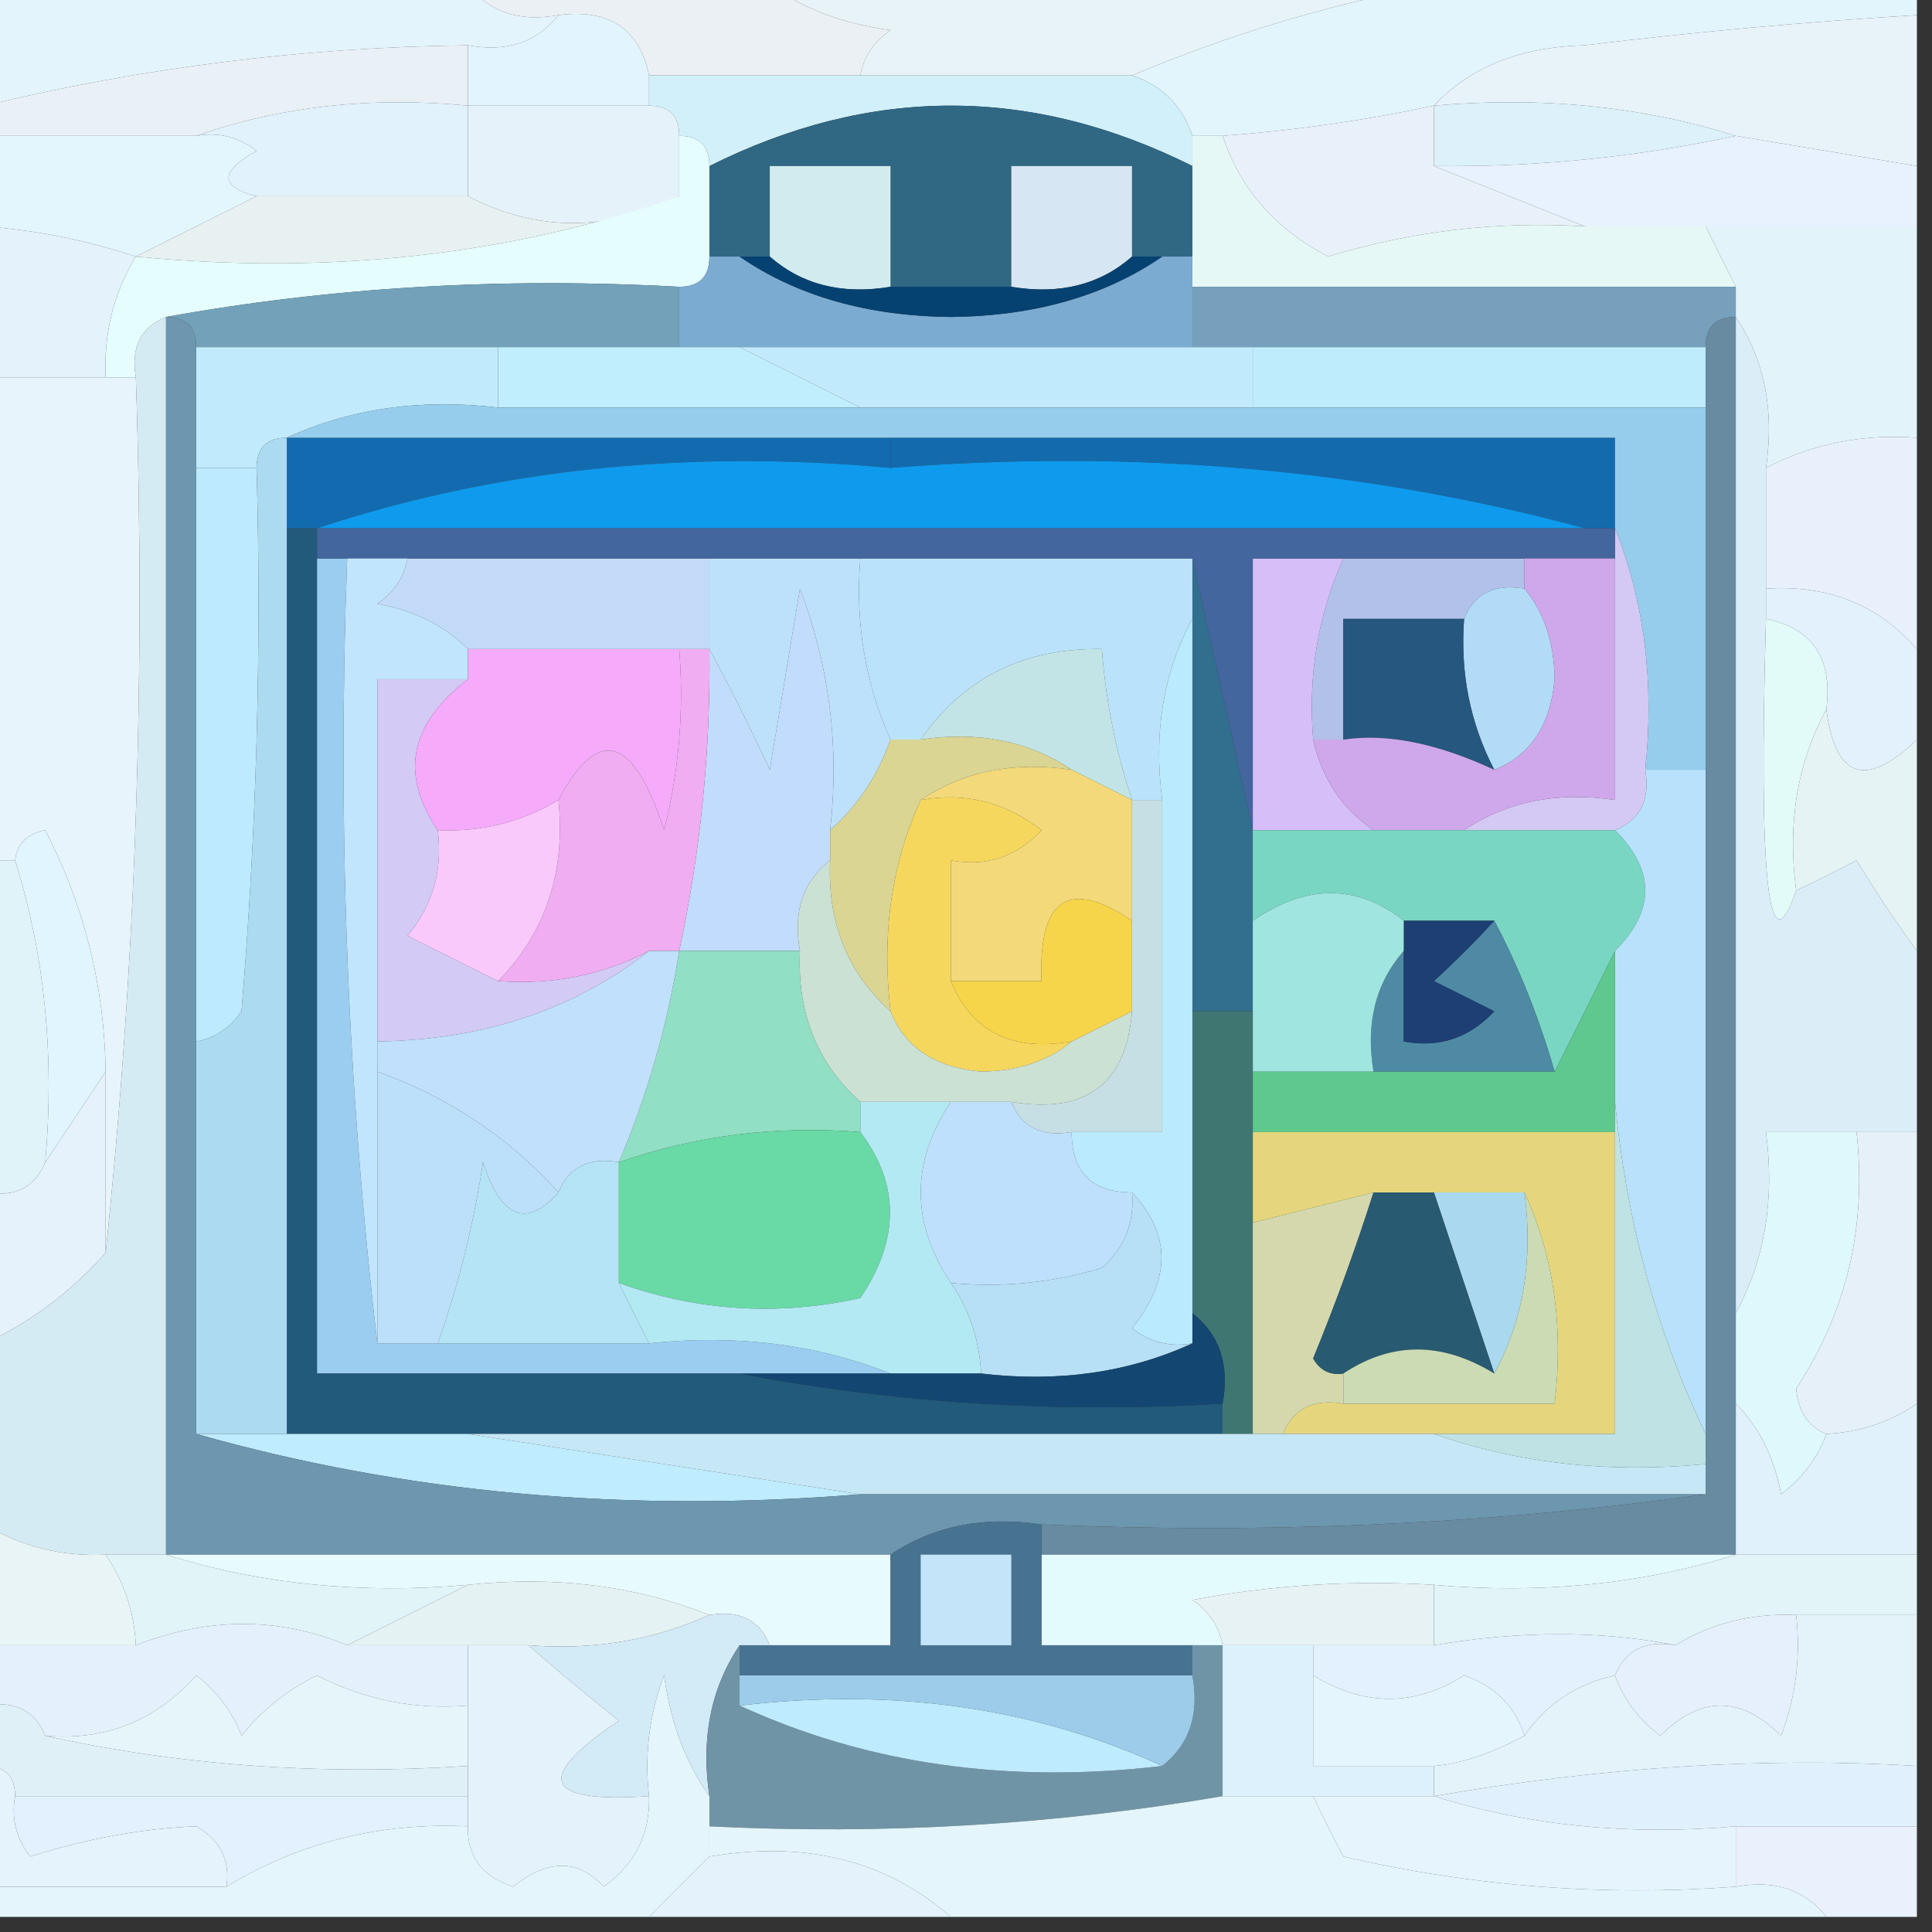 <?xml version="1.0" encoding="UTF-8"?>
<!DOCTYPE svg PUBLIC "-//W3C//DTD SVG 1.1//EN" "http://www.w3.org/Graphics/SVG/1.1/DTD/svg11.dtd">
<svg xmlns="http://www.w3.org/2000/svg" version="1.1" width="64px" height="64px" style="shape-rendering:geometricPrecision; text-rendering:geometricPrecision; image-rendering:optimizeQuality; fill-rule:evenodd; clip-rule:evenodd" xmlns:xlink="http://www.w3.org/1999/xlink">
<rect width="100%" height="100%" fill="#333333" stroke="none"/>
<g><path style="opacity:1" fill="#e4f4fc" d="M -0.5,-0.5 C 4.833,-0.5 10.167,-0.5 15.5,-0.5C 16.209,0.404 17.209,0.737 18.5,0.5C 17.791,1.404 16.791,1.737 15.5,1.5C 10.056,1.569 4.722,2.236 -0.5,3.5C -0.5,2.167 -0.5,0.833 -0.5,-0.5 Z"/></g>
<g><path style="opacity:1" fill="#ebf0f5" d="M 15.5,-0.5 C 18.833,-0.5 22.167,-0.5 25.5,-0.5C 26.608,0.29 27.942,0.79 29.5,1C 28.944,1.383 28.611,1.883 28.5,2.5C 26.167,2.5 23.833,2.5 21.5,2.5C 21.179,0.952 20.179,0.285 18.5,0.5C 17.209,0.737 16.209,0.404 15.5,-0.5 Z"/></g>
<g><path style="opacity:1" fill="#e7f3f7" d="M 25.5,-0.5 C 32.833,-0.5 40.167,-0.5 47.5,-0.5C 44.069,0.135 40.736,1.135 37.5,2.5C 34.5,2.5 31.5,2.5 28.5,2.5C 28.611,1.883 28.944,1.383 29.5,1C 27.942,0.79 26.608,0.29 25.5,-0.5 Z"/></g>
<g><path style="opacity:1" fill="#e9f1f6" d="M 15.5,1.5 C 15.5,2.167 15.5,2.833 15.5,3.5C 12.287,3.19 9.287,3.523 6.5,4.5C 4.167,4.5 1.833,4.5 -0.5,4.5C -0.5,4.167 -0.5,3.833 -0.5,3.5C 4.722,2.236 10.056,1.569 15.5,1.5 Z"/></g>
<g><path style="opacity:1" fill="#e2f4fc" d="M 47.5,-0.5 C 52.833,-0.5 58.167,-0.5 63.5,-0.5C 63.5,-0.167 63.5,0.167 63.5,0.5C 59.829,0.722 56.163,1.056 52.5,1.5C 50.36,1.556 48.694,2.223 47.5,3.5C 45.194,3.993 42.861,4.326 40.5,4.5C 40.167,4.5 39.833,4.5 39.5,4.5C 39.167,3.5 38.5,2.833 37.5,2.5C 40.736,1.135 44.069,0.135 47.5,-0.5 Z"/></g>
<g><path style="opacity:1" fill="#e2f4fe" d="M 18.5,0.5 C 20.179,0.285 21.179,0.952 21.5,2.5C 21.5,2.833 21.5,3.167 21.5,3.5C 19.5,3.5 17.5,3.5 15.5,3.5C 15.5,2.833 15.5,2.167 15.5,1.5C 16.791,1.737 17.791,1.404 18.5,0.5 Z"/></g>
<g><path style="opacity:1" fill="#d1f0fa" d="M 21.5,3.5 C 21.5,3.167 21.5,2.833 21.5,2.5C 23.833,2.5 26.167,2.5 28.5,2.5C 31.5,2.5 34.5,2.5 37.5,2.5C 38.5,2.833 39.167,3.5 39.5,4.5C 39.5,4.833 39.5,5.167 39.5,5.5C 34.167,2.833 28.833,2.833 23.5,5.5C 23.5,4.833 23.167,4.5 22.5,4.5C 22.5,3.833 22.167,3.5 21.5,3.5 Z"/></g>
<g><path style="opacity:1" fill="#e8f2f9" d="M 63.5,0.5 C 63.5,2.167 63.5,3.833 63.5,5.5C 61.5,5.167 59.5,4.833 57.5,4.5C 54.375,3.521 51.042,3.187 47.5,3.5C 48.694,2.223 50.36,1.556 52.5,1.5C 56.163,1.056 59.829,0.722 63.5,0.5 Z"/></g>
<g><path style="opacity:1" fill="#306783" d="M 39.5,5.5 C 39.5,6.5 39.5,7.5 39.5,8.5C 39.167,8.5 38.833,8.5 38.5,8.5C 38.167,8.5 37.833,8.5 37.5,8.5C 37.5,7.5 37.5,6.5 37.5,5.5C 36.167,5.5 34.833,5.5 33.5,5.5C 33.5,6.833 33.5,8.167 33.5,9.5C 32.167,9.5 30.833,9.5 29.5,9.5C 29.5,8.167 29.5,6.833 29.5,5.5C 28.167,5.5 26.833,5.5 25.5,5.5C 25.5,6.5 25.5,7.5 25.5,8.5C 25.167,8.5 24.833,8.5 24.5,8.5C 24.167,8.5 23.833,8.5 23.5,8.5C 23.5,7.5 23.5,6.5 23.5,5.5C 28.833,2.833 34.167,2.833 39.5,5.5 Z"/></g>
<g><path style="opacity:1" fill="#dcf1f9" d="M 47.5,3.5 C 51.042,3.187 54.375,3.521 57.5,4.5C 54.214,5.207 50.881,5.54 47.5,5.5C 47.5,4.833 47.5,4.167 47.5,3.5 Z"/></g>
<g><path style="opacity:1" fill="#e1f2fd" d="M 6.5,4.5 C 9.287,3.523 12.287,3.19 15.5,3.5C 15.5,4.5 15.5,5.5 15.5,6.5C 13.167,6.5 10.833,6.5 8.5,6.5C 7.262,6.19 7.262,5.69 8.5,5C 7.906,4.536 7.239,4.369 6.5,4.5 Z"/></g>
<g><path style="opacity:1" fill="#e8f1f9" d="M 47.5,3.5 C 47.5,4.167 47.5,4.833 47.5,5.5C 49.167,6.167 50.833,6.833 52.5,7.5C 49.603,7.319 46.77,7.652 44,8.5C 42.251,7.59 41.084,6.257 40.5,4.5C 42.861,4.326 45.194,3.993 47.5,3.5 Z"/></g>
<g><path style="opacity:1" fill="#e7f2fe" d="M 57.5,4.5 C 59.5,4.833 61.5,5.167 63.5,5.5C 63.5,6.167 63.5,6.833 63.5,7.5C 61.167,7.5 58.833,7.5 56.5,7.5C 55.167,7.5 53.833,7.5 52.5,7.5C 50.833,6.833 49.167,6.167 47.5,5.5C 50.881,5.54 54.214,5.207 57.5,4.5 Z"/></g>
<g><path style="opacity:1" fill="#e3f5fd" d="M -0.5,4.5 C 1.833,4.5 4.167,4.5 6.5,4.5C 7.239,4.369 7.906,4.536 8.5,5C 7.262,5.69 7.262,6.19 8.5,6.5C 7.167,7.167 5.833,7.833 4.5,8.5C 2.883,7.962 1.216,7.629 -0.5,7.5C -0.5,6.5 -0.5,5.5 -0.5,4.5 Z"/></g>
<g><path style="opacity:1" fill="#e5f2fa" d="M 15.5,3.5 C 17.5,3.5 19.5,3.5 21.5,3.5C 22.167,3.5 22.5,3.833 22.5,4.5C 22.5,5.167 22.5,5.833 22.5,6.5C 20.126,7.686 17.792,7.686 15.5,6.5C 15.5,5.5 15.5,4.5 15.5,3.5 Z"/></g>
<g><path style="opacity:1" fill="#e8f1f1" d="M 8.5,6.5 C 10.833,6.5 13.167,6.5 15.5,6.5C 17.792,7.686 20.126,7.686 22.5,6.5C 16.926,8.453 10.926,9.12 4.5,8.5C 5.833,7.833 7.167,7.167 8.5,6.5 Z"/></g>
<g><path style="opacity:1" fill="#d1ebef" d="M 29.5,9.5 C 27.901,9.768 26.568,9.434 25.5,8.5C 25.5,7.5 25.5,6.5 25.5,5.5C 26.833,5.5 28.167,5.5 29.5,5.5C 29.5,6.833 29.5,8.167 29.5,9.5 Z"/></g>
<g><path style="opacity:1" fill="#d6e6f2" d="M 37.5,8.5 C 36.432,9.434 35.099,9.768 33.5,9.5C 33.5,8.167 33.5,6.833 33.5,5.5C 34.833,5.5 36.167,5.5 37.5,5.5C 37.5,6.5 37.5,7.5 37.5,8.5 Z"/></g>
<g><path style="opacity:1" fill="#e5fdfd" d="M 22.5,4.5 C 23.167,4.5 23.5,4.833 23.5,5.5C 23.5,6.5 23.5,7.5 23.5,8.5C 23.5,9.167 23.167,9.5 22.5,9.5C 16.642,9.178 10.975,9.511 5.5,10.5C 4.662,10.842 4.328,11.508 4.5,12.5C 4.167,12.5 3.833,12.5 3.5,12.5C 3.433,11.041 3.766,9.708 4.5,8.5C 10.926,9.12 16.926,8.453 22.5,6.5C 22.5,5.833 22.5,5.167 22.5,4.5 Z"/></g>
<g><path style="opacity:1" fill="#e6f8f6" d="M 39.5,4.5 C 39.833,4.5 40.167,4.5 40.5,4.5C 41.084,6.257 42.251,7.59 44,8.5C 46.77,7.652 49.603,7.319 52.5,7.5C 53.833,7.5 55.167,7.5 56.5,7.5C 56.833,8.167 57.167,8.833 57.5,9.5C 51.5,9.5 45.5,9.5 39.5,9.5C 39.5,9.167 39.5,8.833 39.5,8.5C 39.5,7.5 39.5,6.5 39.5,5.5C 39.5,5.167 39.5,4.833 39.5,4.5 Z"/></g>
<g><path style="opacity:1" fill="#e2f4f9" d="M 56.5,7.5 C 58.833,7.5 61.167,7.5 63.5,7.5C 63.5,9.833 63.5,12.167 63.5,14.5C 61.709,14.366 60.042,14.699 58.5,15.5C 58.785,13.585 58.451,11.919 57.5,10.5C 57.5,10.167 57.5,9.833 57.5,9.5C 57.167,8.833 56.833,8.167 56.5,7.5 Z"/></g>
<g><path style="opacity:1" fill="#e3f2fb" d="M -0.5,7.5 C 1.216,7.629 2.883,7.962 4.5,8.5C 3.766,9.708 3.433,11.041 3.5,12.5C 2.167,12.5 0.833,12.5 -0.5,12.5C -0.5,10.833 -0.5,9.167 -0.5,7.5 Z"/></g>
<g><path style="opacity:1" fill="#72a1b9" d="M 5.5,10.5 C 10.975,9.511 16.642,9.178 22.5,9.5C 22.5,10.167 22.5,10.833 22.5,11.5C 20.5,11.5 18.5,11.5 16.5,11.5C 13.167,11.5 9.833,11.5 6.5,11.5C 6.5,10.833 6.167,10.5 5.5,10.5 Z"/></g>
<g><path style="opacity:1" fill="#7babd1" d="M 23.5,8.5 C 23.833,8.5 24.167,8.5 24.5,8.5C 26.397,9.805 28.73,10.471 31.5,10.5C 34.27,10.471 36.603,9.805 38.5,8.5C 38.833,8.5 39.167,8.5 39.5,8.5C 39.5,8.833 39.5,9.167 39.5,9.5C 39.5,10.167 39.5,10.833 39.5,11.5C 34.5,11.5 29.5,11.5 24.5,11.5C 23.833,11.5 23.167,11.5 22.5,11.5C 22.5,10.833 22.5,10.167 22.5,9.5C 23.167,9.5 23.5,9.167 23.5,8.5 Z"/></g>
<g><path style="opacity:1" fill="#054271" d="M 24.5,8.5 C 24.833,8.5 25.167,8.5 25.5,8.5C 26.568,9.434 27.901,9.768 29.5,9.5C 30.833,9.5 32.167,9.5 33.5,9.5C 35.099,9.768 36.432,9.434 37.5,8.5C 37.833,8.5 38.167,8.5 38.5,8.5C 36.603,9.805 34.27,10.471 31.5,10.5C 28.73,10.471 26.397,9.805 24.5,8.5 Z"/></g>
<g><path style="opacity:1" fill="#76a0bc" d="M 39.5,9.5 C 45.5,9.5 51.5,9.5 57.5,9.5C 57.5,9.833 57.5,10.167 57.5,10.5C 56.833,10.5 56.5,10.833 56.5,11.5C 51.5,11.5 46.5,11.5 41.5,11.5C 40.833,11.5 40.167,11.5 39.5,11.5C 39.5,10.833 39.5,10.167 39.5,9.5 Z"/></g>
<g><path style="opacity:1" fill="#c1eefd" d="M 16.5,11.5 C 18.5,11.5 20.5,11.5 22.5,11.5C 23.167,11.5 23.833,11.5 24.5,11.5C 25.833,12.167 27.167,12.833 28.5,13.5C 24.5,13.5 20.5,13.5 16.5,13.5C 16.5,12.833 16.5,12.167 16.5,11.5 Z"/></g>
<g><path style="opacity:1" fill="#bfecfd" d="M 41.5,11.5 C 46.5,11.5 51.5,11.5 56.5,11.5C 56.5,12.167 56.5,12.833 56.5,13.5C 51.5,13.5 46.5,13.5 41.5,13.5C 41.5,12.833 41.5,12.167 41.5,11.5 Z"/></g>
<g><path style="opacity:1" fill="#c1ebfd" d="M 6.5,11.5 C 9.833,11.5 13.167,11.5 16.5,11.5C 16.5,12.167 16.5,12.833 16.5,13.5C 13.941,13.198 11.607,13.532 9.5,14.5C 8.833,14.5 8.5,14.833 8.5,15.5C 7.833,15.5 7.167,15.5 6.5,15.5C 6.5,14.167 6.5,12.833 6.5,11.5 Z"/></g>
<g><path style="opacity:1" fill="#c2eafd" d="M 24.5,11.5 C 29.5,11.5 34.5,11.5 39.5,11.5C 40.167,11.5 40.833,11.5 41.5,11.5C 41.5,12.167 41.5,12.833 41.5,13.5C 37.167,13.5 32.833,13.5 28.5,13.5C 27.167,12.833 25.833,12.167 24.5,11.5 Z"/></g>
<g><path style="opacity:1" fill="#136baf" d="M 9.5,14.5 C 16.167,14.5 22.833,14.5 29.5,14.5C 29.5,14.833 29.5,15.167 29.5,15.5C 22.745,14.877 16.412,15.544 10.5,17.5C 10.167,17.5 9.833,17.5 9.5,17.5C 9.5,16.5 9.5,15.5 9.5,14.5 Z"/></g>
<g><path style="opacity:1" fill="#136aad" d="M 29.5,15.5 C 29.5,15.167 29.5,14.833 29.5,14.5C 37.5,14.5 45.5,14.5 53.5,14.5C 53.5,15.5 53.5,16.5 53.5,17.5C 53.167,17.5 52.833,17.5 52.5,17.5C 45.239,15.535 37.573,14.868 29.5,15.5 Z"/></g>
<g><path style="opacity:1" fill="#0e9bee" d="M 29.5,15.5 C 37.573,14.868 45.239,15.535 52.5,17.5C 38.5,17.5 24.5,17.5 10.5,17.5C 16.412,15.544 22.745,14.877 29.5,15.5 Z"/></g>
<g><path style="opacity:1" fill="#96cdec" d="M 9.5,14.5 C 11.607,13.532 13.941,13.198 16.5,13.5C 20.5,13.5 24.5,13.5 28.5,13.5C 32.833,13.5 37.167,13.5 41.5,13.5C 46.5,13.5 51.5,13.5 56.5,13.5C 56.5,17.5 56.5,21.5 56.5,25.5C 55.833,25.5 55.167,25.5 54.5,25.5C 54.806,22.615 54.473,19.948 53.5,17.5C 53.5,16.5 53.5,15.5 53.5,14.5C 45.5,14.5 37.5,14.5 29.5,14.5C 22.833,14.5 16.167,14.5 9.5,14.5 Z"/></g>
<g><path style="opacity:1" fill="#c3daf9" d="M 13.5,18.5 C 16.833,18.5 20.167,18.5 23.5,18.5C 23.5,19.5 23.5,20.5 23.5,21.5C 23.167,21.5 22.833,21.5 22.5,21.5C 20.167,21.5 17.833,21.5 15.5,21.5C 14.738,20.732 13.738,20.232 12.5,20C 13.056,19.617 13.389,19.117 13.5,18.5 Z"/></g>
<g><path style="opacity:1" fill="#b2c1ea" d="M 44.5,18.5 C 46.5,18.5 48.5,18.5 50.5,18.5C 50.5,18.833 50.5,19.167 50.5,19.5C 49.508,19.328 48.842,19.662 48.5,20.5C 47.167,20.5 45.833,20.5 44.5,20.5C 44.5,21.833 44.5,23.167 44.5,24.5C 44.167,24.5 43.833,24.5 43.5,24.5C 43.325,22.379 43.659,20.379 44.5,18.5 Z"/></g>
<g><path style="opacity:1" fill="#e8f1fb" d="M 63.5,14.5 C 63.5,16.833 63.5,19.167 63.5,21.5C 62.221,20.032 60.554,19.365 58.5,19.5C 58.5,18.167 58.5,16.833 58.5,15.5C 60.042,14.699 61.709,14.366 63.5,14.5 Z"/></g>
<g><path style="opacity:1" fill="#bae3fb" d="M 28.5,18.5 C 32.167,18.5 35.833,18.5 39.5,18.5C 39.5,19.167 39.5,19.833 39.5,20.5C 38.539,22.265 38.205,24.265 38.5,26.5C 38.167,26.5 37.833,26.5 37.5,26.5C 36.962,24.883 36.629,23.216 36.5,21.5C 33.911,21.461 31.911,22.461 30.5,24.5C 30.167,24.5 29.833,24.5 29.5,24.5C 28.659,22.621 28.325,20.621 28.5,18.5 Z"/></g>
<g><path style="opacity:1" fill="#326e8d" d="M 39.5,18.5 C 40.167,21.5 40.833,24.5 41.5,27.5C 41.5,28.5 41.5,29.5 41.5,30.5C 41.5,31.5 41.5,32.5 41.5,33.5C 40.833,33.5 40.167,33.5 39.5,33.5C 39.5,29.167 39.5,24.833 39.5,20.5C 39.5,19.833 39.5,19.167 39.5,18.5 Z"/></g>
<g><path style="opacity:1" fill="#d6bef8" d="M 44.5,18.5 C 43.659,20.379 43.325,22.379 43.5,24.5C 43.782,25.778 44.449,26.778 45.5,27.5C 44.167,27.5 42.833,27.5 41.5,27.5C 41.5,24.5 41.5,21.5 41.5,18.5C 42.5,18.5 43.5,18.5 44.5,18.5 Z"/></g>
<g><path style="opacity:1" fill="#bdeafe" d="M 6.5,15.5 C 7.167,15.5 7.833,15.5 8.5,15.5C 8.666,21.509 8.499,27.509 8,33.5C 7.617,34.056 7.117,34.389 6.5,34.5C 6.5,28.167 6.5,21.833 6.5,15.5 Z"/></g>
<g><path style="opacity:1" fill="#d4c9f4" d="M 53.5,17.5 C 54.473,19.948 54.806,22.615 54.5,25.5C 54.672,26.492 54.338,27.158 53.5,27.5C 51.833,27.5 50.167,27.5 48.5,27.5C 49.919,26.549 51.585,26.215 53.5,26.5C 53.5,23.833 53.5,21.167 53.5,18.5C 53.5,18.167 53.5,17.833 53.5,17.5 Z"/></g>
<g><path style="opacity:1" fill="#9acdf0" d="M 10.5,18.5 C 10.833,18.5 11.167,18.5 11.5,18.5C 11.174,27.349 11.507,36.016 12.5,44.5C 13.167,44.5 13.833,44.5 14.5,44.5C 16.833,44.5 19.167,44.5 21.5,44.5C 24.385,44.194 27.052,44.527 29.5,45.5C 27.833,45.5 26.167,45.5 24.5,45.5C 19.833,45.5 15.167,45.5 10.5,45.5C 10.5,36.5 10.5,27.5 10.5,18.5 Z"/></g>
<g><path style="opacity:1" fill="#bde1fb" d="M 23.5,18.5 C 25.167,18.5 26.833,18.5 28.5,18.5C 28.325,20.621 28.659,22.621 29.5,24.5C 29.068,25.709 28.401,26.709 27.5,27.5C 27.813,24.753 27.48,22.087 26.5,19.5C 26.167,21.5 25.833,23.5 25.5,25.5C 24.828,24.051 24.161,22.718 23.5,21.5C 23.5,20.5 23.5,19.5 23.5,18.5 Z"/></g>
<g><path style="opacity:1" fill="#b1dbf6" d="M 50.5,19.5 C 51.147,20.274 51.48,21.274 51.5,22.5C 51.36,24.03 50.694,25.03 49.5,25.5C 48.699,23.958 48.366,22.291 48.5,20.5C 48.842,19.662 49.508,19.328 50.5,19.5 Z"/></g>
<g><path style="opacity:1" fill="#d3caf6" d="M 15.5,22.5 C 13.568,23.976 13.235,25.643 14.5,27.5C 14.67,28.822 14.337,29.989 13.5,31C 14.527,31.513 15.527,32.013 16.5,32.5C 18.291,32.634 19.958,32.301 21.5,31.5C 19.029,33.443 16.029,34.443 12.5,34.5C 12.5,30.5 12.5,26.5 12.5,22.5C 13.5,22.5 14.5,22.5 15.5,22.5 Z"/></g>
<g><path style="opacity:1" fill="#c2e4e6" d="M 37.5,26.5 C 36.833,26.167 36.167,25.833 35.5,25.5C 34.081,24.549 32.415,24.215 30.5,24.5C 31.911,22.461 33.911,21.461 36.5,21.5C 36.629,23.216 36.962,24.883 37.5,26.5 Z"/></g>
<g><path style="opacity:1" fill="#e7f4fc" d="M -0.5,12.5 C 0.833,12.5 2.167,12.5 3.5,12.5C 3.833,12.5 4.167,12.5 4.5,12.5C 4.827,22.348 4.494,32.014 3.5,41.5C 3.5,39.5 3.5,37.5 3.5,35.5C 3.461,32.679 2.795,30.012 1.5,27.5C 0.893,27.624 0.56,27.957 0.5,28.5C 0.167,28.5 -0.167,28.5 -0.5,28.5C -0.5,23.167 -0.5,17.833 -0.5,12.5 Z"/></g>
<g><path style="opacity:1" fill="#26577e" d="M 48.5,20.5 C 48.366,22.291 48.699,23.958 49.5,25.5C 47.603,24.619 45.936,24.286 44.5,24.5C 44.5,23.167 44.5,21.833 44.5,20.5C 45.833,20.5 47.167,20.5 48.5,20.5 Z"/></g>
<g><path style="opacity:1" fill="#e3f1fd" d="M 58.5,20.5 C 58.5,20.167 58.5,19.833 58.5,19.5C 60.554,19.365 62.221,20.032 63.5,21.5C 63.5,22.5 63.5,23.5 63.5,24.5C 61.804,26.129 60.804,25.796 60.5,23.5C 60.715,21.821 60.048,20.821 58.5,20.5 Z"/></g>
<g><path style="opacity:1" fill="#f5aafa" d="M 15.5,21.5 C 17.833,21.5 20.167,21.5 22.5,21.5C 22.662,23.527 22.495,25.527 22,27.5C 20.982,24.358 19.815,24.024 18.5,26.5C 17.292,27.234 15.959,27.567 14.5,27.5C 13.235,25.643 13.568,23.976 15.5,22.5C 15.5,22.167 15.5,21.833 15.5,21.5 Z"/></g>
<g><path style="opacity:1" fill="#c2dcfd" d="M 27.5,27.5 C 27.5,27.833 27.5,28.167 27.5,28.5C 26.596,29.209 26.263,30.209 26.5,31.5C 25.167,31.5 23.833,31.5 22.5,31.5C 23.207,28.214 23.541,24.881 23.5,21.5C 24.161,22.718 24.828,24.051 25.5,25.5C 25.833,23.5 26.167,21.5 26.5,19.5C 27.48,22.087 27.813,24.753 27.5,27.5 Z"/></g>
<g><path style="opacity:1" fill="#44669f" d="M 10.5,18.5 C 10.5,18.167 10.5,17.833 10.5,17.5C 24.5,17.5 38.5,17.5 52.5,17.5C 52.833,17.5 53.167,17.5 53.5,17.5C 53.5,17.833 53.5,18.167 53.5,18.5C 52.5,18.5 51.5,18.5 50.5,18.5C 48.5,18.5 46.5,18.5 44.5,18.5C 43.5,18.5 42.5,18.5 41.5,18.5C 41.5,21.5 41.5,24.5 41.5,27.5C 40.833,24.5 40.167,21.5 39.5,18.5C 35.833,18.5 32.167,18.5 28.5,18.5C 26.833,18.5 25.167,18.5 23.5,18.5C 20.167,18.5 16.833,18.5 13.5,18.5C 12.833,18.5 12.167,18.5 11.5,18.5C 11.167,18.5 10.833,18.5 10.5,18.5 Z"/></g>
<g><path style="opacity:1" fill="#f0adf1" d="M 22.5,21.5 C 22.833,21.5 23.167,21.5 23.5,21.5C 23.541,24.881 23.207,28.214 22.5,31.5C 22.167,31.5 21.833,31.5 21.5,31.5C 19.958,32.301 18.291,32.634 16.5,32.5C 18.075,30.886 18.741,28.886 18.5,26.5C 19.815,24.024 20.982,24.358 22,27.5C 22.495,25.527 22.662,23.527 22.5,21.5 Z"/></g>
<g><path style="opacity:1" fill="#e5f3f5" d="M 60.5,23.5 C 60.804,25.796 61.804,26.129 63.5,24.5C 63.5,26.833 63.5,29.167 63.5,31.5C 62.842,30.602 62.176,29.602 61.5,28.5C 60.816,28.863 60.15,29.196 59.5,29.5C 59.205,27.265 59.539,25.265 60.5,23.5 Z"/></g>
<g><path style="opacity:1" fill="#cfa8eb" d="M 50.5,19.5 C 50.5,19.167 50.5,18.833 50.5,18.5C 51.5,18.5 52.5,18.5 53.5,18.5C 53.5,21.167 53.5,23.833 53.5,26.5C 51.585,26.215 49.919,26.549 48.5,27.5C 47.5,27.5 46.5,27.5 45.5,27.5C 44.449,26.778 43.782,25.778 43.5,24.5C 43.833,24.5 44.167,24.5 44.5,24.5C 45.936,24.286 47.603,24.619 49.5,25.5C 50.694,25.03 51.36,24.03 51.5,22.5C 51.48,21.274 51.147,20.274 50.5,19.5 Z"/></g>
<g><path style="opacity:1" fill="#e2faf8" d="M 58.5,20.5 C 60.048,20.821 60.715,21.821 60.5,23.5C 59.539,25.265 59.205,27.265 59.5,29.5C 58.584,32.187 58.25,29.187 58.5,20.5 Z"/></g>
<g><path style="opacity:1" fill="#c1e5fc" d="M 11.5,18.5 C 12.167,18.5 12.833,18.5 13.5,18.5C 13.389,19.117 13.056,19.617 12.5,20C 13.738,20.232 14.738,20.732 15.5,21.5C 15.5,21.833 15.5,22.167 15.5,22.5C 14.5,22.5 13.5,22.5 12.5,22.5C 12.5,26.5 12.5,30.5 12.5,34.5C 12.5,34.833 12.5,35.167 12.5,35.5C 12.5,38.5 12.5,41.5 12.5,44.5C 11.507,36.016 11.174,27.349 11.5,18.5 Z"/></g>
<g><path style="opacity:1" fill="#fac9fb" d="M 18.5,26.5 C 18.741,28.886 18.075,30.886 16.5,32.5C 15.527,32.013 14.527,31.513 13.5,31C 14.337,29.989 14.67,28.822 14.5,27.5C 15.959,27.567 17.292,27.234 18.5,26.5 Z"/></g>
<g><path style="opacity:1" fill="#f6d75e" d="M 30.5,26.5 C 31.978,26.238 33.311,26.571 34.5,27.5C 33.675,28.386 32.675,28.719 31.5,28.5C 31.5,29.833 31.5,31.167 31.5,32.5C 32.183,34.176 33.517,34.843 35.5,34.5C 34.726,35.147 33.726,35.48 32.5,35.5C 30.97,35.36 29.97,34.694 29.5,33.5C 29.198,30.941 29.532,28.607 30.5,26.5 Z"/></g>
<g><path style="opacity:1" fill="#f3d979" d="M 30.5,26.5 C 31.919,25.549 33.585,25.215 35.5,25.5C 36.167,25.833 36.833,26.167 37.5,26.5C 37.5,27.833 37.5,29.167 37.5,30.5C 35.402,29.086 34.402,29.752 34.5,32.5C 33.5,32.5 32.5,32.5 31.5,32.5C 31.5,31.167 31.5,29.833 31.5,28.5C 32.675,28.719 33.675,28.386 34.5,27.5C 33.311,26.571 31.978,26.238 30.5,26.5 Z"/></g>
<g><path style="opacity:1" fill="#79d6c2" d="M 41.5,27.5 C 42.833,27.5 44.167,27.5 45.5,27.5C 46.5,27.5 47.5,27.5 48.5,27.5C 50.167,27.5 51.833,27.5 53.5,27.5C 54.833,28.833 54.833,30.167 53.5,31.5C 52.833,32.833 52.167,34.167 51.5,35.5C 50.976,33.694 50.309,32.028 49.5,30.5C 48.5,30.5 47.5,30.5 46.5,30.5C 44.95,29.28 43.284,29.28 41.5,30.5C 41.5,29.5 41.5,28.5 41.5,27.5 Z"/></g>
<g><path style="opacity:1" fill="#dad593" d="M 29.5,24.5 C 29.833,24.5 30.167,24.5 30.5,24.5C 32.415,24.215 34.081,24.549 35.5,25.5C 33.585,25.215 31.919,25.549 30.5,26.5C 29.532,28.607 29.198,30.941 29.5,33.5C 28.069,32.22 27.402,30.553 27.5,28.5C 27.5,28.167 27.5,27.833 27.5,27.5C 28.401,26.709 29.068,25.709 29.5,24.5 Z"/></g>
<g><path style="opacity:1" fill="#b8e2fb" d="M 54.5,25.5 C 55.167,25.5 55.833,25.5 56.5,25.5C 56.5,32.833 56.5,40.167 56.5,47.5C 54.875,44.109 53.875,40.443 53.5,36.5C 53.5,34.833 53.5,33.167 53.5,31.5C 54.833,30.167 54.833,28.833 53.5,27.5C 54.338,27.158 54.672,26.492 54.5,25.5 Z"/></g>
<g><path style="opacity:1" fill="#225a7c" d="M 9.5,17.5 C 9.833,17.5 10.167,17.5 10.5,17.5C 10.5,17.833 10.5,18.167 10.5,18.5C 10.5,27.5 10.5,36.5 10.5,45.5C 15.167,45.5 19.833,45.5 24.5,45.5C 29.64,46.488 34.974,46.821 40.5,46.5C 40.5,46.833 40.5,47.167 40.5,47.5C 32.167,47.5 23.833,47.5 15.5,47.5C 13.5,47.5 11.5,47.5 9.5,47.5C 9.5,37.5 9.5,27.5 9.5,17.5 Z"/></g>
<g><path style="opacity:1" fill="#4e8aa4" d="M 49.5,30.5 C 50.309,32.028 50.976,33.694 51.5,35.5C 49.5,35.5 47.5,35.5 45.5,35.5C 45.232,33.901 45.566,32.568 46.5,31.5C 46.5,32.5 46.5,33.5 46.5,34.5C 47.675,34.719 48.675,34.386 49.5,33.5C 48.833,33.167 48.167,32.833 47.5,32.5C 48.243,31.818 48.909,31.151 49.5,30.5 Z"/></g>
<g><path style="opacity:1" fill="#e1f5fe" d="M 0.5,28.5 C 0.56,27.957 0.893,27.624 1.5,27.5C 2.795,30.012 3.461,32.679 3.5,35.5C 2.833,36.5 2.167,37.5 1.5,38.5C 1.813,34.958 1.479,31.625 0.5,28.5 Z"/></g>
<g><path style="opacity:1" fill="#baeafd" d="M 39.5,20.5 C 39.5,24.833 39.5,29.167 39.5,33.5C 39.5,36.833 39.5,40.167 39.5,43.5C 39.5,43.833 39.5,44.167 39.5,44.5C 38.761,44.631 38.094,44.464 37.5,44C 38.801,42.385 38.801,40.885 37.5,39.5C 36.167,39.5 35.5,38.833 35.5,37.5C 36.5,37.5 37.5,37.5 38.5,37.5C 38.5,33.833 38.5,30.167 38.5,26.5C 38.205,24.265 38.539,22.265 39.5,20.5 Z"/></g>
<g><path style="opacity:1" fill="#1d3f73" d="M 46.5,30.5 C 47.5,30.5 48.5,30.5 49.5,30.5C 48.909,31.151 48.243,31.818 47.5,32.5C 48.167,32.833 48.833,33.167 49.5,33.5C 48.675,34.386 47.675,34.719 46.5,34.5C 46.5,33.5 46.5,32.5 46.5,31.5C 46.5,31.167 46.5,30.833 46.5,30.5 Z"/></g>
<g><path style="opacity:1" fill="#f6d54a" d="M 37.5,30.5 C 37.5,31.5 37.5,32.5 37.5,33.5C 36.833,33.833 36.167,34.167 35.5,34.5C 33.517,34.843 32.183,34.176 31.5,32.5C 32.5,32.5 33.5,32.5 34.5,32.5C 34.402,29.752 35.402,29.086 37.5,30.5 Z"/></g>
<g><path style="opacity:1" fill="#a0e5e0" d="M 46.5,30.5 C 46.5,30.833 46.5,31.167 46.5,31.5C 45.566,32.568 45.232,33.901 45.5,35.5C 44.167,35.5 42.833,35.5 41.5,35.5C 41.5,34.833 41.5,34.167 41.5,33.5C 41.5,32.5 41.5,31.5 41.5,30.5C 43.284,29.28 44.95,29.28 46.5,30.5 Z"/></g>
<g><path style="opacity:1" fill="#dbeef8" d="M 57.5,10.5 C 58.451,11.919 58.785,13.585 58.5,15.5C 58.5,16.833 58.5,18.167 58.5,19.5C 58.5,19.833 58.5,20.167 58.5,20.5C 58.25,29.187 58.584,32.187 59.5,29.5C 60.15,29.196 60.816,28.863 61.5,28.5C 62.176,29.602 62.842,30.602 63.5,31.5C 63.5,33.5 63.5,35.5 63.5,37.5C 62.833,37.5 62.167,37.5 61.5,37.5C 60.5,37.5 59.5,37.5 58.5,37.5C 58.795,39.735 58.461,41.735 57.5,43.5C 57.5,32.5 57.5,21.5 57.5,10.5 Z"/></g>
<g><path style="opacity:1" fill="#dff3f8" d="M -0.5,28.5 C -0.167,28.5 0.167,28.5 0.5,28.5C 1.479,31.625 1.813,34.958 1.5,38.5C 1.158,39.338 0.492,39.672 -0.5,39.5C -0.5,35.833 -0.5,32.167 -0.5,28.5 Z"/></g>
<g><path style="opacity:1" fill="#91dfc4" d="M 22.5,31.5 C 23.833,31.5 25.167,31.5 26.5,31.5C 26.402,33.553 27.069,35.22 28.5,36.5C 28.5,36.833 28.5,37.167 28.5,37.5C 25.721,37.279 23.055,37.612 20.5,38.5C 21.455,36.254 22.122,33.921 22.5,31.5 Z"/></g>
<g><path style="opacity:1" fill="#cbe1d4" d="M 27.5,28.5 C 27.402,30.553 28.069,32.22 29.5,33.5C 29.97,34.694 30.97,35.36 32.5,35.5C 33.726,35.48 34.726,35.147 35.5,34.5C 36.167,34.167 36.833,33.833 37.5,33.5C 37.306,35.912 35.973,36.912 33.5,36.5C 32.833,36.5 32.167,36.5 31.5,36.5C 30.5,36.5 29.5,36.5 28.5,36.5C 27.069,35.22 26.402,33.553 26.5,31.5C 26.263,30.209 26.596,29.209 27.5,28.5 Z"/></g>
<g><path style="opacity:1" fill="#c0e0fb" d="M 21.5,31.5 C 21.833,31.5 22.167,31.5 22.5,31.5C 22.122,33.921 21.455,36.254 20.5,38.5C 19.508,38.328 18.842,38.662 18.5,39.5C 16.852,37.674 14.852,36.34 12.5,35.5C 12.5,35.167 12.5,34.833 12.5,34.5C 16.029,34.443 19.029,33.443 21.5,31.5 Z"/></g>
<g><path style="opacity:1" fill="#5ec88e" d="M 53.5,31.5 C 53.5,33.167 53.5,34.833 53.5,36.5C 53.5,36.833 53.5,37.167 53.5,37.5C 49.5,37.5 45.5,37.5 41.5,37.5C 41.5,36.833 41.5,36.167 41.5,35.5C 42.833,35.5 44.167,35.5 45.5,35.5C 47.5,35.5 49.5,35.5 51.5,35.5C 52.167,34.167 52.833,32.833 53.5,31.5 Z"/></g>
<g><path style="opacity:1" fill="#bde0fa" d="M 12.5,35.5 C 14.852,36.34 16.852,37.674 18.5,39.5C 17.434,40.692 16.601,40.359 16,38.5C 15.685,40.586 15.185,42.586 14.5,44.5C 13.833,44.5 13.167,44.5 12.5,44.5C 12.5,41.5 12.5,38.5 12.5,35.5 Z"/></g>
<g><path style="opacity:1" fill="#c6dfe4" d="M 37.5,26.5 C 37.833,26.5 38.167,26.5 38.5,26.5C 38.5,30.167 38.5,33.833 38.5,37.5C 37.5,37.5 36.5,37.5 35.5,37.5C 34.508,37.672 33.842,37.338 33.5,36.5C 35.973,36.912 37.306,35.912 37.5,33.5C 37.5,32.5 37.5,31.5 37.5,30.5C 37.5,29.167 37.5,27.833 37.5,26.5 Z"/></g>
<g><path style="opacity:1" fill="#69d9a6" d="M 28.5,37.5 C 29.807,39.223 29.807,41.056 28.5,43C 25.779,43.602 23.113,43.435 20.5,42.5C 20.5,41.167 20.5,39.833 20.5,38.5C 23.055,37.612 25.721,37.279 28.5,37.5 Z"/></g>
<g><path style="opacity:1" fill="#e5f1fb" d="M 3.5,35.5 C 3.5,37.5 3.5,39.5 3.5,41.5C 2.363,42.789 1.03,43.789 -0.5,44.5C -0.5,42.833 -0.5,41.167 -0.5,39.5C 0.492,39.672 1.158,39.338 1.5,38.5C 2.167,37.5 2.833,36.5 3.5,35.5 Z"/></g>
<g><path style="opacity:1" fill="#acdaf0" d="M 9.5,14.5 C 9.5,15.5 9.5,16.5 9.5,17.5C 9.5,27.5 9.5,37.5 9.5,47.5C 8.5,47.5 7.5,47.5 6.5,47.5C 6.5,43.167 6.5,38.833 6.5,34.5C 7.117,34.389 7.617,34.056 8,33.5C 8.499,27.509 8.666,21.509 8.5,15.5C 8.5,14.833 8.833,14.5 9.5,14.5 Z"/></g>
<g><path style="opacity:1" fill="#e5d67d" d="M 41.5,37.5 C 45.5,37.5 49.5,37.5 53.5,37.5C 53.5,40.833 53.5,44.167 53.5,47.5C 51.5,47.5 49.5,47.5 47.5,47.5C 45.833,47.5 44.167,47.5 42.5,47.5C 42.842,46.662 43.508,46.328 44.5,46.5C 46.833,46.5 49.167,46.5 51.5,46.5C 51.802,43.941 51.468,41.607 50.5,39.5C 49.5,39.5 48.5,39.5 47.5,39.5C 46.833,39.5 46.167,39.5 45.5,39.5C 44.167,39.833 42.833,40.167 41.5,40.5C 41.5,39.5 41.5,38.5 41.5,37.5 Z"/></g>
<g><path style="opacity:1" fill="#def8fb" d="M 61.5,37.5 C 61.844,40.62 61.178,43.453 59.5,46C 59.57,46.765 59.903,47.265 60.5,47.5C 60.217,48.289 59.717,48.956 59,49.5C 58.768,48.263 58.268,47.263 57.5,46.5C 57.5,45.5 57.5,44.5 57.5,43.5C 58.461,41.735 58.795,39.735 58.5,37.5C 59.5,37.5 60.5,37.5 61.5,37.5 Z"/></g>
<g><path style="opacity:1" fill="#aad8ef" d="M 47.5,39.5 C 48.5,39.5 49.5,39.5 50.5,39.5C 50.795,41.735 50.461,43.735 49.5,45.5C 48.833,43.5 48.167,41.5 47.5,39.5 Z"/></g>
<g><path style="opacity:1" fill="#bfe0fc" d="M 31.5,36.5 C 32.167,36.5 32.833,36.5 33.5,36.5C 33.842,37.338 34.508,37.672 35.5,37.5C 35.5,38.833 36.167,39.5 37.5,39.5C 37.586,40.496 37.252,41.329 36.5,42C 34.866,42.493 33.199,42.66 31.5,42.5C 30.167,40.5 30.167,38.5 31.5,36.5 Z"/></g>
<g><path style="opacity:1" fill="#407672" d="M 39.5,33.5 C 40.167,33.5 40.833,33.5 41.5,33.5C 41.5,34.167 41.5,34.833 41.5,35.5C 41.5,36.167 41.5,36.833 41.5,37.5C 41.5,38.5 41.5,39.5 41.5,40.5C 41.5,42.833 41.5,45.167 41.5,47.5C 41.167,47.5 40.833,47.5 40.5,47.5C 40.5,47.167 40.5,46.833 40.5,46.5C 40.737,45.209 40.404,44.209 39.5,43.5C 39.5,40.167 39.5,36.833 39.5,33.5 Z"/></g>
<g><path style="opacity:1" fill="#b5e4f6" d="M 18.5,39.5 C 18.842,38.662 19.508,38.328 20.5,38.5C 20.5,39.833 20.5,41.167 20.5,42.5C 20.833,43.167 21.167,43.833 21.5,44.5C 19.167,44.5 16.833,44.5 14.5,44.5C 15.185,42.586 15.685,40.586 16,38.5C 16.601,40.359 17.434,40.692 18.5,39.5 Z"/></g>
<g><path style="opacity:1" fill="#b7dff5" d="M 37.5,39.5 C 38.801,40.885 38.801,42.385 37.5,44C 38.094,44.464 38.761,44.631 39.5,44.5C 37.393,45.468 35.059,45.802 32.5,45.5C 32.443,44.391 32.11,43.391 31.5,42.5C 33.199,42.66 34.866,42.493 36.5,42C 37.252,41.329 37.586,40.496 37.5,39.5 Z"/></g>
<g><path style="opacity:1" fill="#b3e9f3" d="M 28.5,37.5 C 28.5,37.167 28.5,36.833 28.5,36.5C 29.5,36.5 30.5,36.5 31.5,36.5C 30.167,38.5 30.167,40.5 31.5,42.5C 32.11,43.391 32.443,44.391 32.5,45.5C 31.5,45.5 30.5,45.5 29.5,45.5C 27.052,44.527 24.385,44.194 21.5,44.5C 21.167,43.833 20.833,43.167 20.5,42.5C 23.113,43.435 25.779,43.602 28.5,43C 29.807,41.056 29.807,39.223 28.5,37.5 Z"/></g>
<g><path style="opacity:1" fill="#d4d8ac" d="M 45.5,39.5 C 44.911,41.352 44.244,43.185 43.5,45C 43.728,45.399 44.062,45.565 44.5,45.5C 44.5,45.833 44.5,46.167 44.5,46.5C 43.508,46.328 42.842,46.662 42.5,47.5C 42.167,47.5 41.833,47.5 41.5,47.5C 41.5,45.167 41.5,42.833 41.5,40.5C 42.833,40.167 44.167,39.833 45.5,39.5 Z"/></g>
<g><path style="opacity:1" fill="#285a71" d="M 45.5,39.5 C 46.167,39.5 46.833,39.5 47.5,39.5C 48.167,41.5 48.833,43.5 49.5,45.5C 47.766,44.438 46.099,44.438 44.5,45.5C 44.062,45.565 43.728,45.399 43.5,45C 44.244,43.185 44.911,41.352 45.5,39.5 Z"/></g>
<g><path style="opacity:1" fill="#d5ebf4" d="M 5.5,10.5 C 5.5,24.167 5.5,37.833 5.5,51.5C 4.833,51.5 4.167,51.5 3.5,51.5C 2.041,51.567 0.708,51.234 -0.5,50.5C -0.5,48.5 -0.5,46.5 -0.5,44.5C 1.03,43.789 2.363,42.789 3.5,41.5C 4.494,32.014 4.827,22.348 4.5,12.5C 4.328,11.508 4.662,10.842 5.5,10.5 Z"/></g>
<g><path style="opacity:1" fill="#134771" d="M 39.5,43.5 C 40.404,44.209 40.737,45.209 40.5,46.5C 34.974,46.821 29.64,46.488 24.5,45.5C 26.167,45.5 27.833,45.5 29.5,45.5C 30.5,45.5 31.5,45.5 32.5,45.5C 35.059,45.802 37.393,45.468 39.5,44.5C 39.5,44.167 39.5,43.833 39.5,43.5 Z"/></g>
<g><path style="opacity:1" fill="#cbdbb4" d="M 50.5,39.5 C 51.468,41.607 51.802,43.941 51.5,46.5C 49.167,46.5 46.833,46.5 44.5,46.5C 44.5,46.167 44.5,45.833 44.5,45.5C 46.099,44.438 47.766,44.438 49.5,45.5C 50.461,43.735 50.795,41.735 50.5,39.5 Z"/></g>
<g><path style="opacity:1" fill="#e6f0f8" d="M 61.5,37.5 C 62.167,37.5 62.833,37.5 63.5,37.5C 63.5,40.5 63.5,43.5 63.5,46.5C 62.609,47.11 61.609,47.443 60.5,47.5C 59.903,47.265 59.57,46.765 59.5,46C 61.178,43.453 61.844,40.62 61.5,37.5 Z"/></g>
<g><path style="opacity:1" fill="#bfecfe" d="M 6.5,47.5 C 7.5,47.5 8.5,47.5 9.5,47.5C 11.5,47.5 13.5,47.5 15.5,47.5C 19.833,48.167 24.167,48.833 28.5,49.5C 20.757,50.13 13.424,49.463 6.5,47.5 Z"/></g>
<g><path style="opacity:1" fill="#c6e8f6" d="M 15.5,47.5 C 23.833,47.5 32.167,47.5 40.5,47.5C 40.833,47.5 41.167,47.5 41.5,47.5C 41.833,47.5 42.167,47.5 42.5,47.5C 44.167,47.5 45.833,47.5 47.5,47.5C 50.287,48.477 53.287,48.81 56.5,48.5C 56.5,48.833 56.5,49.167 56.5,49.5C 47.167,49.5 37.833,49.5 28.5,49.5C 24.167,48.833 19.833,48.167 15.5,47.5 Z"/></g>
<g><path style="opacity:1" fill="#bfe2e4" d="M 53.5,36.5 C 53.875,40.443 54.875,44.109 56.5,47.5C 56.5,47.833 56.5,48.167 56.5,48.5C 53.287,48.81 50.287,48.477 47.5,47.5C 49.5,47.5 51.5,47.5 53.5,47.5C 53.5,44.167 53.5,40.833 53.5,37.5C 53.5,37.167 53.5,36.833 53.5,36.5 Z"/></g>
<g><path style="opacity:1" fill="#e0f1fb" d="M 57.5,46.5 C 58.268,47.263 58.768,48.263 59,49.5C 59.717,48.956 60.217,48.289 60.5,47.5C 61.609,47.443 62.609,47.11 63.5,46.5C 63.5,48.167 63.5,49.833 63.5,51.5C 61.5,51.5 59.5,51.5 57.5,51.5C 57.5,49.833 57.5,48.167 57.5,46.5 Z"/></g>
<g><path style="opacity:1" fill="#6d96af" d="M 5.5,10.5 C 6.167,10.5 6.5,10.833 6.5,11.5C 6.5,12.833 6.5,14.167 6.5,15.5C 6.5,21.833 6.5,28.167 6.5,34.5C 6.5,38.833 6.5,43.167 6.5,47.5C 13.424,49.463 20.757,50.13 28.5,49.5C 37.833,49.5 47.167,49.5 56.5,49.5C 49.352,50.492 42.019,50.825 34.5,50.5C 32.585,50.215 30.919,50.549 29.5,51.5C 21.5,51.5 13.5,51.5 5.5,51.5C 5.5,37.833 5.5,24.167 5.5,10.5 Z"/></g>
<g><path style="opacity:1" fill="#688ba1" d="M 57.5,10.5 C 57.5,21.5 57.5,32.5 57.5,43.5C 57.5,44.5 57.5,45.5 57.5,46.5C 57.5,48.167 57.5,49.833 57.5,51.5C 49.833,51.5 42.167,51.5 34.5,51.5C 34.5,51.167 34.5,50.833 34.5,50.5C 42.019,50.825 49.352,50.492 56.5,49.5C 56.5,49.167 56.5,48.833 56.5,48.5C 56.5,48.167 56.5,47.833 56.5,47.5C 56.5,40.167 56.5,32.833 56.5,25.5C 56.5,21.5 56.5,17.5 56.5,13.5C 56.5,12.833 56.5,12.167 56.5,11.5C 56.5,10.833 56.833,10.5 57.5,10.5 Z"/></g>
<g><path style="opacity:1" fill="#e7fafd" d="M 5.5,51.5 C 13.5,51.5 21.5,51.5 29.5,51.5C 29.5,52.5 29.5,53.5 29.5,54.5C 28.167,54.5 26.833,54.5 25.5,54.5C 25.158,53.662 24.492,53.328 23.5,53.5C 21.052,52.527 18.385,52.194 15.5,52.5C 11.958,52.813 8.625,52.479 5.5,51.5 Z"/></g>
<g><path style="opacity:1" fill="#e4fbfe" d="M 34.5,51.5 C 42.167,51.5 49.833,51.5 57.5,51.5C 54.375,52.479 51.042,52.813 47.5,52.5C 44.813,52.336 42.146,52.503 39.5,53C 40.056,53.383 40.389,53.883 40.5,54.5C 40.167,54.5 39.833,54.5 39.5,54.5C 37.833,54.5 36.167,54.5 34.5,54.5C 34.5,53.5 34.5,52.5 34.5,51.5 Z"/></g>
<g><path style="opacity:1" fill="#e8f4f5" d="M -0.5,50.5 C 0.708,51.234 2.041,51.567 3.5,51.5C 4.11,52.391 4.443,53.391 4.5,54.5C 2.833,54.5 1.167,54.5 -0.5,54.5C -0.5,53.167 -0.5,51.833 -0.5,50.5 Z"/></g>
<g><path style="opacity:1" fill="#e1f4f8" d="M 3.5,51.5 C 4.167,51.5 4.833,51.5 5.5,51.5C 8.625,52.479 11.958,52.813 15.5,52.5C 14.167,53.167 12.833,53.833 11.5,54.5C 9.244,53.562 6.91,53.562 4.5,54.5C 4.443,53.391 4.11,52.391 3.5,51.5 Z"/></g>
<g><path style="opacity:1" fill="#e2f4f8" d="M 57.5,51.5 C 59.5,51.5 61.5,51.5 63.5,51.5C 63.5,52.167 63.5,52.833 63.5,53.5C 62.167,53.5 60.833,53.5 59.5,53.5C 58.041,53.433 56.708,53.766 55.5,54.5C 53.048,54.014 50.382,54.014 47.5,54.5C 47.5,53.833 47.5,53.167 47.5,52.5C 51.042,52.813 54.375,52.479 57.5,51.5 Z"/></g>
<g><path style="opacity:1" fill="#e5f2f3" d="M 15.5,52.5 C 18.385,52.194 21.052,52.527 23.5,53.5C 21.621,54.341 19.621,54.675 17.5,54.5C 16.833,54.5 16.167,54.5 15.5,54.5C 14.167,54.5 12.833,54.5 11.5,54.5C 12.833,53.833 14.167,53.167 15.5,52.5 Z"/></g>
<g><path style="opacity:1" fill="#e7f2f5" d="M 47.5,52.5 C 47.5,53.167 47.5,53.833 47.5,54.5C 46.167,54.5 44.833,54.5 43.5,54.5C 42.5,54.5 41.5,54.5 40.5,54.5C 40.389,53.883 40.056,53.383 39.5,53C 42.146,52.503 44.813,52.336 47.5,52.5 Z"/></g>
<g><path style="opacity:1" fill="#e4f0fc" d="M 11.5,54.5 C 12.833,54.5 14.167,54.5 15.5,54.5C 15.5,55.167 15.5,55.833 15.5,56.5C 13.738,56.643 12.071,56.309 10.5,55.5C 9.522,55.977 8.689,56.643 8,57.5C 7.692,56.692 7.192,56.025 6.5,55.5C 5.158,57.005 3.492,57.672 1.5,57.5C 1.158,56.662 0.492,56.328 -0.5,56.5C -0.5,55.833 -0.5,55.167 -0.5,54.5C 1.167,54.5 2.833,54.5 4.5,54.5C 6.91,53.562 9.244,53.562 11.5,54.5 Z"/></g>
<g><path style="opacity:1" fill="#487390" d="M 34.5,50.5 C 34.5,50.833 34.5,51.167 34.5,51.5C 34.5,52.5 34.5,53.5 34.5,54.5C 36.167,54.5 37.833,54.5 39.5,54.5C 39.5,54.833 39.5,55.167 39.5,55.5C 34.5,55.5 29.5,55.5 24.5,55.5C 24.5,55.167 24.5,54.833 24.5,54.5C 24.833,54.5 25.167,54.5 25.5,54.5C 26.833,54.5 28.167,54.5 29.5,54.5C 29.5,53.5 29.5,52.5 29.5,51.5C 30.919,50.549 32.585,50.215 34.5,50.5 Z"/></g>
<g><path style="opacity:1" fill="#c4e5f9" d="M 30.5,51.5 C 31.5,51.5 32.5,51.5 33.5,51.5C 33.5,52.5 33.5,53.5 33.5,54.5C 32.5,54.5 31.5,54.5 30.5,54.5C 30.5,53.5 30.5,52.5 30.5,51.5 Z"/></g>
<g><path style="opacity:1" fill="#e2f1fd" d="M 55.5,54.5 C 54.508,54.328 53.842,54.662 53.5,55.5C 52.222,55.782 51.222,56.449 50.5,57.5C 50.189,56.522 49.522,55.855 48.5,55.5C 46.872,56.535 45.205,56.535 43.5,55.5C 43.5,55.167 43.5,54.833 43.5,54.5C 44.833,54.5 46.167,54.5 47.5,54.5C 50.382,54.014 53.048,54.014 55.5,54.5 Z"/></g>
<g><path style="opacity:1" fill="#e6f0fd" d="M 59.5,53.5 C 59.657,54.873 59.49,56.207 59,57.5C 57.667,56.167 56.333,56.167 55,57.5C 54.283,56.956 53.783,56.289 53.5,55.5C 53.842,54.662 54.508,54.328 55.5,54.5C 56.708,53.766 58.041,53.433 59.5,53.5 Z"/></g>
<g><path style="opacity:1" fill="#e6f5fa" d="M 15.5,56.5 C 15.5,57.167 15.5,57.833 15.5,58.5C 10.637,58.819 5.97,58.486 1.5,57.5C 3.492,57.672 5.158,57.005 6.5,55.5C 7.192,56.025 7.692,56.692 8,57.5C 8.689,56.643 9.522,55.977 10.5,55.5C 12.071,56.309 13.738,56.643 15.5,56.5 Z"/></g>
<g><path style="opacity:1" fill="#e3f3f9" d="M 59.5,53.5 C 60.833,53.5 62.167,53.5 63.5,53.5C 63.5,55.167 63.5,56.833 63.5,58.5C 58.479,58.193 53.146,58.526 47.5,59.5C 47.5,59.167 47.5,58.833 47.5,58.5C 48.365,58.436 49.365,58.103 50.5,57.5C 51.222,56.449 52.222,55.782 53.5,55.5C 53.783,56.289 54.283,56.956 55,57.5C 56.333,56.167 57.667,56.167 59,57.5C 59.49,56.207 59.657,54.873 59.5,53.5 Z"/></g>
<g><path style="opacity:1" fill="#d3eaf7" d="M 23.5,53.5 C 24.492,53.328 25.158,53.662 25.5,54.5C 25.167,54.5 24.833,54.5 24.5,54.5C 23.549,55.919 23.215,57.585 23.5,59.5C 22.71,58.392 22.21,57.058 22,55.5C 21.51,56.793 21.343,58.127 21.5,59.5C 18.001,59.741 17.668,58.908 20.5,57C 19.429,56.148 18.429,55.315 17.5,54.5C 19.621,54.675 21.621,54.341 23.5,53.5 Z"/></g>
<g><path style="opacity:1" fill="#dcf1fc" d="M 40.5,54.5 C 41.5,54.5 42.5,54.5 43.5,54.5C 43.5,54.833 43.5,55.167 43.5,55.5C 43.5,56.5 43.5,57.5 43.5,58.5C 44.833,58.5 46.167,58.5 47.5,58.5C 47.5,58.833 47.5,59.167 47.5,59.5C 46.167,59.5 44.833,59.5 43.5,59.5C 42.5,59.5 41.5,59.5 40.5,59.5C 40.5,57.833 40.5,56.167 40.5,54.5 Z"/></g>
<g><path style="opacity:1" fill="#e5f5fd" d="M 43.5,55.5 C 45.205,56.535 46.872,56.535 48.5,55.5C 49.522,55.855 50.189,56.522 50.5,57.5C 49.365,58.103 48.365,58.436 47.5,58.5C 46.167,58.5 44.833,58.5 43.5,58.5C 43.5,57.5 43.5,56.5 43.5,55.5 Z"/></g>
<g><path style="opacity:1" fill="#e4f3fc" d="M -0.5,58.5 C 0.167,58.5 0.5,58.833 0.5,59.5C 0.369,60.239 0.536,60.906 1,61.5C 2.889,60.903 4.722,60.569 6.5,60.5C 7.298,60.957 7.631,61.624 7.5,62.5C 4.833,62.5 2.167,62.5 -0.5,62.5C -0.5,61.167 -0.5,59.833 -0.5,58.5 Z"/></g>
<g><path style="opacity:1" fill="#e0f0f7" d="M -0.5,56.5 C 0.492,56.328 1.158,56.662 1.5,57.5C 5.97,58.486 10.637,58.819 15.5,58.5C 15.5,58.833 15.5,59.167 15.5,59.5C 10.5,59.5 5.5,59.5 0.5,59.5C 0.5,58.833 0.167,58.5 -0.5,58.5C -0.5,57.833 -0.5,57.167 -0.5,56.5 Z"/></g>
<g><path style="opacity:1" fill="#e4f3fb" d="M 15.5,54.5 C 16.167,54.5 16.833,54.5 17.5,54.5C 18.429,55.315 19.429,56.148 20.5,57C 17.668,58.908 18.001,59.741 21.5,59.5C 21.539,60.756 21.039,61.756 20,62.5C 19.15,61.576 18.15,61.576 17,62.5C 15.97,62.164 15.47,61.497 15.5,60.5C 15.5,60.167 15.5,59.833 15.5,59.5C 15.5,59.167 15.5,58.833 15.5,58.5C 15.5,57.833 15.5,57.167 15.5,56.5C 15.5,55.833 15.5,55.167 15.5,54.5 Z"/></g>
<g><path style="opacity:1" fill="#6f94a6" d="M 24.5,54.5 C 24.5,54.833 24.5,55.167 24.5,55.5C 24.5,55.833 24.5,56.167 24.5,56.5C 28.715,58.436 33.381,59.103 38.5,58.5C 39.404,57.791 39.737,56.791 39.5,55.5C 39.5,55.167 39.5,54.833 39.5,54.5C 39.833,54.5 40.167,54.5 40.5,54.5C 40.5,56.167 40.5,57.833 40.5,59.5C 34.925,60.452 29.259,60.786 23.5,60.5C 23.5,60.167 23.5,59.833 23.5,59.5C 23.215,57.585 23.549,55.919 24.5,54.5 Z"/></g>
<g><path style="opacity:1" fill="#beebfe" d="M 24.5,56.5 C 29.619,55.897 34.285,56.564 38.5,58.5C 33.381,59.103 28.715,58.436 24.5,56.5 Z"/></g>
<g><path style="opacity:1" fill="#9ccce9" d="M 24.5,56.5 C 24.5,56.167 24.5,55.833 24.5,55.5C 29.5,55.5 34.5,55.5 39.5,55.5C 39.737,56.791 39.404,57.791 38.5,58.5C 34.285,56.564 29.619,55.897 24.5,56.5 Z"/></g>
<g><path style="opacity:1" fill="#e2f1fd" d="M 0.5,59.5 C 5.5,59.5 10.5,59.5 15.5,59.5C 15.5,59.833 15.5,60.167 15.5,60.5C 12.582,60.365 9.916,61.032 7.5,62.5C 7.631,61.624 7.298,60.957 6.5,60.5C 4.722,60.569 2.889,60.903 1,61.5C 0.536,60.906 0.369,60.239 0.5,59.5 Z"/></g>
<g><path style="opacity:1" fill="#e4f6fb" d="M 40.5,59.5 C 41.5,59.5 42.5,59.5 43.5,59.5C 43.804,60.15 44.137,60.816 44.5,61.5C 48.783,62.492 53.116,62.826 57.5,62.5C 58.791,62.263 59.791,62.596 60.5,63.5C 50.833,63.5 41.167,63.5 31.5,63.5C 29.365,61.631 26.698,60.964 23.5,61.5C 23.5,61.167 23.5,60.833 23.5,60.5C 29.259,60.786 34.925,60.452 40.5,59.5 Z"/></g>
<g><path style="opacity:1" fill="#e1f0fd" d="M 63.5,58.5 C 63.5,59.167 63.5,59.833 63.5,60.5C 61.5,60.5 59.5,60.5 57.5,60.5C 53.958,60.813 50.625,60.479 47.5,59.5C 53.146,58.526 58.479,58.193 63.5,58.5 Z"/></g>
<g><path style="opacity:1" fill="#e4f6fc" d="M 23.5,59.5 C 23.5,59.833 23.5,60.167 23.5,60.5C 23.5,60.833 23.5,61.167 23.5,61.5C 22.833,62.167 22.167,62.833 21.5,63.5C 14.167,63.5 6.833,63.5 -0.5,63.5C -0.5,63.167 -0.5,62.833 -0.5,62.5C 2.167,62.5 4.833,62.5 7.5,62.5C 9.916,61.032 12.582,60.365 15.5,60.5C 15.47,61.497 15.97,62.164 17,62.5C 18.15,61.576 19.15,61.576 20,62.5C 21.039,61.756 21.539,60.756 21.5,59.5C 21.343,58.127 21.51,56.793 22,55.5C 22.21,57.058 22.71,58.392 23.5,59.5 Z"/></g>
<g><path style="opacity:1" fill="#e6f4fd" d="M 43.5,59.5 C 44.833,59.5 46.167,59.5 47.5,59.5C 50.625,60.479 53.958,60.813 57.5,60.5C 57.5,61.167 57.5,61.833 57.5,62.5C 53.116,62.826 48.783,62.492 44.5,61.5C 44.137,60.816 43.804,60.15 43.5,59.5 Z"/></g>
<g><path style="opacity:1" fill="#e8f1fc" d="M 57.5,60.5 C 59.5,60.5 61.5,60.5 63.5,60.5C 63.5,61.5 63.5,62.5 63.5,63.5C 62.5,63.5 61.5,63.5 60.5,63.5C 59.791,62.596 58.791,62.263 57.5,62.5C 57.5,61.833 57.5,61.167 57.5,60.5 Z"/></g>
<g><path style="opacity:1" fill="#e3f2fb" d="M 23.5,61.5 C 26.698,60.964 29.365,61.631 31.5,63.5C 28.167,63.5 24.833,63.5 21.5,63.5C 22.167,62.833 22.833,62.167 23.5,61.5 Z"/></g>
</svg>
